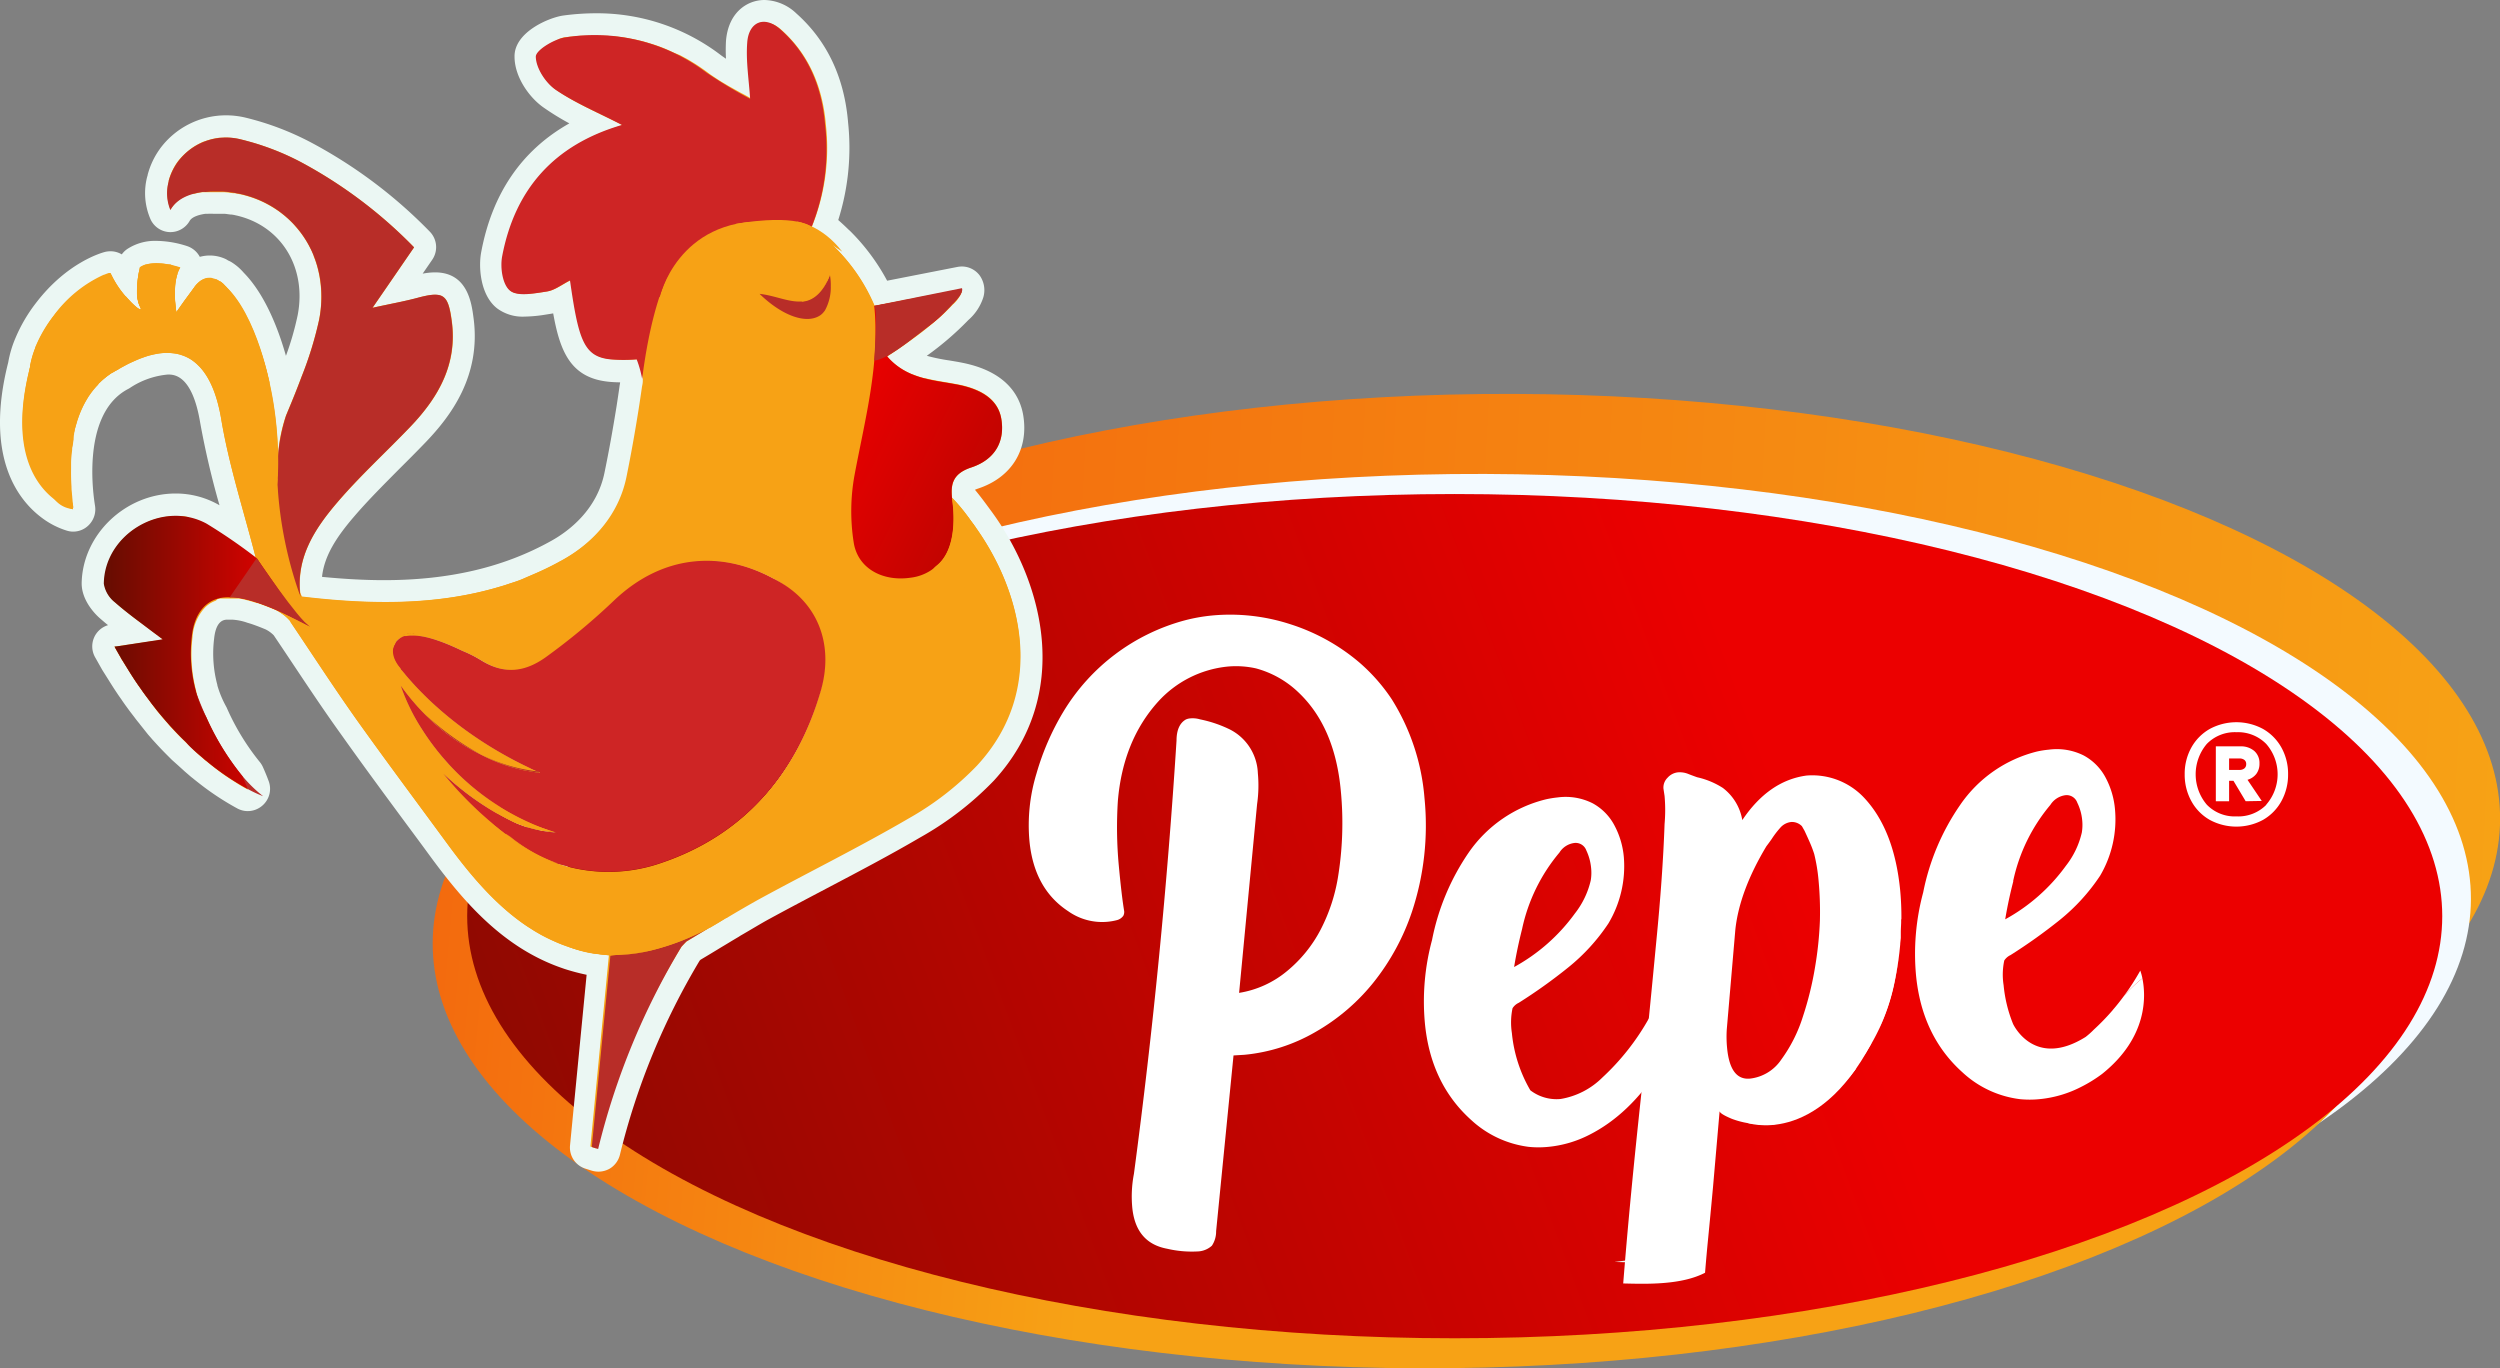 <svg xmlns="http://www.w3.org/2000/svg" xmlns:xlink="http://www.w3.org/1999/xlink" viewBox="0 0 425.53 232.89"><rect x="0" y="0" width="425.53" height="232.89" fill="#808080" stroke="none"/><defs><style>.cls-1{fill:url(#Degradado_sin_nombre_8);}.cls-2{fill:#f3faff;}.cls-3{fill:url(#Degradado_sin_nombre_8-2);}.cls-4{fill:url(#Degradado_sin_nombre_9);}.cls-5{fill:#ebf7f3;}.cls-6{fill:#f7a215;}.cls-7{fill:#b82d28;}.cls-8{fill:#ce2525;}.cls-9{fill:url(#Degradado_sin_nombre_9-2);}.cls-10{fill:url(#Degradado_sin_nombre_9-3);}.cls-11{fill:url(#Degradado_sin_nombre_9-4);}.cls-12{fill:#fff;}</style><linearGradient id="Degradado_sin_nombre_8" x1="422.65" y1="133.86" x2="-425.94" y2="91.29" gradientTransform="translate(382.88 -116.06) rotate(90)" gradientUnits="userSpaceOnUse"><stop offset="0" stop-color="#f7a215"/><stop offset="1" stop-color="#ec0000"/></linearGradient><linearGradient id="Degradado_sin_nombre_8-2" x1="187.53" y1="143.09" x2="-146.31" y2="113.73" gradientTransform="translate(389.36 -78.26) rotate(90)" xlink:href="#Degradado_sin_nombre_8"/><linearGradient id="Degradado_sin_nombre_9" x1="-1.07" y1="234.89" x2="301.69" y2="122.26" gradientTransform="translate(391.37 -89.51) rotate(90)" gradientUnits="userSpaceOnUse"><stop offset="0" stop-color="#650d01"/><stop offset="1" stop-color="#ec0000"/></linearGradient><linearGradient id="Degradado_sin_nombre_9-2" x1="34.95" y1="32.59" x2="36.16" y2="32.59" gradientTransform="matrix(1, 0, 0, 1, 0, 0)" xlink:href="#Degradado_sin_nombre_9"/><linearGradient id="Degradado_sin_nombre_9-3" x1="226.61" y1="108.79" x2="142.44" y2="67.18" gradientTransform="matrix(1, 0, 0, 1, 0, 0)" xlink:href="#Degradado_sin_nombre_9"/><linearGradient id="Degradado_sin_nombre_9-4" x1="17.68" y1="111.05" x2="50.13" y2="111.05" gradientTransform="matrix(1, 0, 0, 1, 0, 0)" xlink:href="#Degradado_sin_nombre_9"/></defs><g id="Capa_2" data-name="Capa 2"><g id="Capa_1-2" data-name="Capa 1"><ellipse class="cls-1" cx="257.44" cy="138.89" rx="71.85" ry="168.09" transform="translate(117.76 395.9) rotate(-89.82)"/><ellipse class="cls-2" cx="252.48" cy="152.5" rx="71.85" ry="168.09" transform="translate(99.2 404.52) rotate(-89.82)"/><ellipse class="cls-3" cx="241.72" cy="161.03" rx="71.85" ry="168.09" transform="translate(79.95 402.26) rotate(-89.82)"/><ellipse class="cls-4" cx="248.37" cy="156.42" rx="71.85" ry="168.09" transform="matrix(0, -1, 1, 0, 91.19, 404.31)"/><path class="cls-5" d="M169.09,87.5l-.2-.28-.14-.19-.39-.53c-1.05-1.44-1.82-2.43-2.41-3.13.13-.06.3-.13.53-.21,5.75-1.9,8.68-6.71,7.67-12.57-.57-3.22-2.83-7.37-10.43-8.86-.68-.14-1.38-.25-2.08-.37a31.42,31.42,0,0,1-3.89-.8,51.45,51.45,0,0,0,7.08-6.09l0,0a8.6,8.6,0,0,0,2.51-3.76,4.31,4.31,0,0,0-.62-3.87,3.8,3.8,0,0,0-3-1.48,4.51,4.51,0,0,0-.73.07L151,47.78a35.57,35.57,0,0,0-6.3-8.46l-.3-.27c-.55-.54-1.13-1.08-1.72-1.6a40.68,40.68,0,0,0,1.68-16.54c-.63-7.75-3.61-14-8.83-18.64A8.11,8.11,0,0,0,130.13,0c-3,0-6.19,2.16-6.56,7a27.79,27.79,0,0,0,0,3c-.29-.2-.57-.39-.84-.59a34.72,34.72,0,0,0-21.3-7.15,41.68,41.68,0,0,0-5.53.38c-2.47.34-8.38,2.84-8.32,7,0,3.46,2.52,7,5,8.7A43.68,43.68,0,0,0,96.91,21c-8.07,4.55-13.12,11.88-15,21.9-.49,2.52-.18,7.35,2.72,9.6a7.26,7.26,0,0,0,4.64,1.39A24.14,24.14,0,0,0,93,53.53l.7-.11.46-.08c1.17,6.54,3,11,9.47,11.64.58.06,1.22.09,1.92.1,0,.13-.08.5-.08.52-.17,1.25-.36,2.49-.55,3.71-.59,3.66-1.25,7.37-2,11-1.26,6.49-6.17,10.11-9,11.7-8.07,4.53-17.41,6.74-28.56,6.74-3.26,0-6.74-.19-10.55-.56.39-3.62,2.49-6.81,5.48-10.29,2.35-2.74,4.89-5.27,7.59-8,1.56-1.55,3.16-3.15,4.72-4.78,4.06-4.27,9.33-11.11,8-21-.33-2.52-1-7.76-6.56-7.76a11.45,11.45,0,0,0-2.1.22l1.63-2.37a3.78,3.78,0,0,0-.42-4.79A81.79,81.79,0,0,0,53,24.28,48.19,48.19,0,0,0,41.7,20a14.28,14.28,0,0,0-3.25-.37,13.93,13.93,0,0,0-11.26,5.74l-.06.09a13.28,13.28,0,0,0-2,4.31c0,.12-.06.24-.09.36a11.12,11.12,0,0,0,.62,7.28,3.75,3.75,0,0,0,3.26,2.1H29a3.77,3.77,0,0,0,3.28-1.91c.46-.79,1.88-1.1,2.69-1.21l.17,0,.25,0a8.09,8.09,0,0,1,.92,0h1l.28,0,.6,0a4.46,4.46,0,0,1,.54.06l.53.07.15,0,.34.05.27.06c7.74,1.65,12.23,8.79,10.65,17a49.25,49.25,0,0,1-2,6.94c-1.19-4.23-3.44-10.34-7.18-14.15l0,0a10,10,0,0,0-1-1,11,11,0,0,0-1-.74,4.14,4.14,0,0,0-.66-.34.91.91,0,0,0-.13-.08A2.65,2.65,0,0,0,38.2,44a6.41,6.41,0,0,0-2.49-.51,6.55,6.55,0,0,0-1.7.23,3.82,3.82,0,0,0-2.07-1.8A17.42,17.42,0,0,0,26.62,41a8.61,8.61,0,0,0-4.95,1.38,3.74,3.74,0,0,0-.94.92,3.72,3.72,0,0,0-1.94-.53,4.13,4.13,0,0,0-.92.11c-.65.17-6.52,1.83-11.77,8.72a26.55,26.55,0,0,0-3.47,5.94A18.76,18.76,0,0,0,1.4,61.68C-2.74,78,3.24,85.27,7.18,88.18a13.81,13.81,0,0,0,4.19,2.14,3.65,3.65,0,0,0,1.09.17,3.74,3.74,0,0,0,2.89-1.38,3.78,3.78,0,0,0,.81-3.1c0-.15-2.82-15.46,5.72-19.84l.19-.11a13.87,13.87,0,0,1,6.51-2.31c1,0,4.12,0,5.48,8.12A143.18,143.18,0,0,0,37.36,86L37,85.8A14.82,14.82,0,0,0,29.9,84c-8.55,0-15.87,7-16,15.29,0,3,2.41,5.36,3.16,6,.44.38.88.76,1.33,1.12a3.77,3.77,0,0,0-2.22,5.43l1.06,1.88.2.35,1,1.59c.78,1.26,1.55,2.44,2.28,3.46.18.28.38.55.61.88l.54.74c.38.53.77,1,1.15,1.52.24.32.49.63.74.93l.07.1L25.18,125l.34.39.09.1c.13.15.25.3.38.44l.43.47c.64.71,1.32,1.42,2.11,2.21l.73.73,1.12,1c.35.32.71.64,1,.91l.59.51.23.2c.22.19.43.37.65.53a3.93,3.93,0,0,0,.34.28l.53.42a46.45,46.45,0,0,0,6.66,4.41,3.73,3.73,0,0,0,1.79.46,3.8,3.8,0,0,0,2.48-.93A3.77,3.77,0,0,0,45.75,133c-.29-.79-.62-1.59-1-2.44a3.94,3.94,0,0,0-.54-.87,40.43,40.43,0,0,1-5.54-9.05,2.92,2.92,0,0,0-.17-.36A17.61,17.61,0,0,1,37,116.68l0-.08a20.66,20.66,0,0,1-.55-7.93c.34-3.2,1.79-3.2,2.33-3.2h.68a9.16,9.16,0,0,1,2.65.53l.21.06.39.12c.75.25,1.59.57,2.5.95a5.23,5.23,0,0,1,1.38,1q1.74,2.58,3.46,5.17c2.57,3.85,5.22,7.83,8,11.69,3.63,5.12,7.4,10.23,11.06,15.18,1.41,1.9,2.82,3.8,4.22,5.72,5.75,7.81,12.45,15.5,22.41,18.91l.34.12a36.8,36.8,0,0,0,3.77,1l-2.82,29a3.77,3.77,0,0,0,2.62,4l1.08.34a4,4,0,0,0,1.13.17,3.91,3.91,0,0,0,1.88-.49,3.82,3.82,0,0,0,1.79-2.43,119.2,119.2,0,0,1,13.56-33l.15-.15c1.18-.7,2.36-1.41,3.55-2.14,1-.59,1.93-1.17,2.89-1.73l.28-.18.11-.07c1.75-1,3.36-2,4.91-2.84,3.19-1.74,6.48-3.47,9.65-5.14,5.3-2.79,10.78-5.66,16.07-8.76a54.13,54.13,0,0,0,12.48-9.64C182.61,118.2,177.54,99.29,169.09,87.5Zm-72.9,59.82L94.93,147h0a27,27,0,0,1-8-4.48s0,0,0,0l-.83-.59a.22.22,0,0,0-.06,0,62.72,62.72,0,0,1-10.56-10.23,47.35,47.35,0,0,0,12,8.3q.43.21.84.36c.5.2,1,.37,1.39.5l.1,0a21.11,21.11,0,0,0,4.85.88l-.09,0,.44.1c-.4-.12-.8-.25-1.19-.39h0A41.66,41.66,0,0,1,76,129.63a42.16,42.16,0,0,1-4.12-5.44,34,34,0,0,1-3.66-7.47,39.18,39.18,0,0,0,4.09,4.87,34.32,34.32,0,0,0,9.5,6.85l.19.1a28.26,28.26,0,0,0,9.71,3l.3,0-.36-.21v0H91.5c-12.75-5.72-20-13.39-23-17.12l0,0-.18-.2a3.22,3.22,0,0,1-.24-.25,6.13,6.13,0,0,1-.84-1.23s0,0,0,0a4.25,4.25,0,0,1-.33-.86,3.26,3.26,0,0,1-.11-.83,3.56,3.56,0,0,1,.1-.47v0h0a.14.14,0,0,1,0-.06v0a.08.08,0,0,1,0,0,3,3,0,0,1,.28-.64l0,0a.3.3,0,0,0,0-.08l.05-.07.14-.19a1.15,1.15,0,0,1,.14-.17l.08-.09.1-.09a2.66,2.66,0,0,1,.74-.54l0,0,.1-.06.28-.11,0,0,.06,0h0l.12,0,.07,0,.07,0h0a5.45,5.45,0,0,1,1.24-.08h0c1.55,0,4.12.59,8.19,2.55l.2.09a21.6,21.6,0,0,1,3.18,1.62c4.08,2.52,7.61,1.78,10.89-.54a110.19,110.19,0,0,0,11.79-9.8c8.36-7.88,18.28-8.3,26.88-3.68,7.4,4,10.35,11.43,8,19.55-4.16,14.27-13.3,24.52-27.1,29.21a27.37,27.37,0,0,1-15.28.82h0C96.94,147.55,96.56,147.44,96.19,147.32ZM66.83,110.23a.07.07,0,0,0,0,0,.14.14,0,0,1,0-.06Z"/><path class="cls-6" d="M166,89.66a2.06,2.06,0,0,0-.14-.19s-.07-.09-.11-.16-.27-.36-.45-.6a30.42,30.42,0,0,0-3.25-4c-.19-2.13,0-4.06,3.25-5.14,4.23-1.4,5.78-4.62,5.13-8.34-.56-3.2-3.24-5-7.43-5.81h0l-.78-.14-.77-.14c-.78-.13-1.57-.26-2.36-.41-.52-.09-1-.21-1.57-.34l-.13,0a4.07,4.07,0,0,1-.5-.13,5.6,5.6,0,0,1-.54-.17c-.36-.11-.71-.25-1.07-.39l-.08,0-.62-.29-.34-.17a11.9,11.9,0,0,1-2-1.34l-.32-.28-.31-.29c-.2-.21-.4-.42-.6-.65h0c.53-.33,7.58-4.87,11.13-8.81l0,0a5.36,5.36,0,0,0,1.54-2.11c.12-.39,0-.55,0-.55h0L149.16,52,149,52h0l-.14,0h0A30.75,30.75,0,0,0,142,42h0v0l-.2-.2h0l-.13-.12-.11-.11c-.44-.44-.89-.85-1.36-1.25h0l-.06-.05c-.63-.55-1.28-1.08-2-1.58a.47.47,0,0,0,.05-.1,35.66,35.66,0,0,0,2.39-17.33C140.06,15,137.78,9.33,133,5.08a6,6,0,0,0-1.13-.8l-.36-.18L131.14,4l-.26-.07-.2,0a3.19,3.19,0,0,0-.59-.06l-.24,0h0l-.25,0-.17,0-.08,0-.16.07a.86.86,0,0,0-.24.11l-.18.12h0a.39.39,0,0,0-.1.08.1.1,0,0,0,0,0,2.61,2.61,0,0,0-.24.23,1.5,1.5,0,0,0-.2.24,4.69,4.69,0,0,0-.81,2.47c-.24,3.14.29,6.33.49,9.61h0c-.59-.34-1.2-.69-1.82-1h0l-1.32-.74-.74-.41-.74-.44c-.27-.15-.52-.31-.78-.47l-.63-.41-.69-.46c-.22-.15-.45-.31-.67-.48s-.73-.54-1.1-.79h0c-.37-.26-.74-.5-1.11-.74l-.56-.34q-.57-.36-1.14-.66l-.85-.46L114.79,9l-1.16-.53c-.78-.34-1.56-.63-2.36-.89l-1.21-.37-.59-.17h0c-.57-.14-1.14-.27-1.72-.39l-.51-.09c-.34-.07-.69-.13-1-.18l-1.3-.17-.69-.06c-.25,0-.51,0-.77-.06l-.82,0c-.78,0-1.58,0-2.37,0h-.33l-.79,0-.41,0-.82.07-.6.07h-.1c-.28,0-.57.06-.86.1l-.2,0a6.76,6.76,0,0,0-.77.2l-.17.06L95,6.74l-.18.07L94.5,7l-.3.14-.3.14-.37.2,0,0-.69.44c-.88.6-1.51,1.26-1.5,1.77,0,1.92,1.65,4.43,3.35,5.62,3.39,2.34,7.29,3.95,11.31,6h0c-.36.1-.71.21-1.06.33l-1,.34a1.15,1.15,0,0,0-.17.06l-.67.25a.35.35,0,0,0-.14.06c-.65.24-1.28.51-1.89.79l-.34.16-.34.16-.67.34-.65.35c-.21.12-.42.23-.63.36s-.55.33-.82.5l-.4.26a2.7,2.7,0,0,0-.39.27L96,26.1c-.5.38-1,.76-1.46,1.16l-.35.3a.17.17,0,0,0-.06.06,2.05,2.05,0,0,0-.23.2.12.12,0,0,0,0,.05l-.67.64-.64.66-.65.72a29,29,0,0,0-6.31,13.76c-.36,1.9.09,4.92,1.35,5.9l.16.11.08.05.06,0a.83.83,0,0,0,.16.09l.14.05.14,0a3,3,0,0,0,.54.13,5.54,5.54,0,0,0,.6.06l.42,0a27.59,27.59,0,0,0,3.88-.45l.37-.07.36-.11.4-.16a7.7,7.7,0,0,0,.81-.41c.34-.18.69-.39,1.06-.61s.45-.26.69-.38l.29-.15h0c1.15,8,2,11.49,4.5,12.8l.28.14a1.66,1.66,0,0,0,.31.12l.32.1a3.37,3.37,0,0,0,.34.09l.36.08c.24.05.51.08.78.11a26.76,26.76,0,0,0,4.45,0h0a19.19,19.19,0,0,1,.93,3.24v.1c0,.14,0,.27,0,.41,0,.39-.12.78-.17,1.18-.18,1.26-.37,2.53-.57,3.79-.59,3.72-1.25,7.42-2,11.13-1.26,6.49-5.58,11.31-10.83,14.26a6.45,6.45,0,0,1-.58.31c-.18.11-.37.21-.56.31h0c-1.13.61-2.27,1.16-3.42,1.66h0c-.77.34-1.53.66-2.31,1s-1.55.58-2.33.83c-.62.22-1.24.41-1.87.59-10.77,3.18-22.13,3-33.57,1.63C50.25,95,53.56,90,57.47,85.46s8.32-8.56,12.44-12.88c4.77-5,8-10.66,7-17.93-.27-2.07-.59-3.31-1.25-3.94l-.2-.17a1.08,1.08,0,0,0-.18-.11.91.91,0,0,0-.17-.09l-.34-.11-.12,0a3.07,3.07,0,0,0-.76-.05h-.19a10.73,10.73,0,0,0-1.37.21l-.31.07-.34.08-.7.19c-.81.22-1.63.4-2.5.6L67,51.63l-.87.18-1.58.33-1.14.25h0c2.77-4,4.85-7.07,7.07-10.29A78.82,78.82,0,0,0,51.25,27.61a42.41,42.41,0,0,0-6.41-2.76c-.88-.31-1.78-.58-2.68-.81-.43-.13-.88-.24-1.32-.35h0a10.28,10.28,0,0,0-2.95-.25l-.35,0h0l-.23,0-.61.1-.48.1a2.11,2.11,0,0,0-.36.09l-.38.11A3.05,3.05,0,0,0,35,24l-.2.07-.05,0-.26.1a2.81,2.81,0,0,0-.35.17c-.22.1-.43.21-.64.33a10.93,10.93,0,0,0-2.3,1.77,10.41,10.41,0,0,0-1,1.13,0,0,0,0,1,0,0,9.82,9.82,0,0,0-1.49,3.18.14.14,0,0,0,0,.07s0,.09,0,.13,0,0,0,0a0,0,0,0,0,0,0,7.46,7.46,0,0,0,.32,4.7h0a5.53,5.53,0,0,1,2.3-2.15l.31-.15.32-.14c.29-.12.6-.22.9-.31A.53.53,0,0,1,33,33l.31-.08.35-.08c.27-.05.53-.1.8-.13l.32,0,.2,0,.31,0h.2l.32,0h.37c.47,0,.9,0,1.32,0h.65l.72.06.46.07.4.05.19,0c.22,0,.44.07.65.12l.24.05h.07c.24.05.46.1.69.17h0a17.27,17.27,0,0,1,2.14.7c.47.18.92.38,1.36.6l.67.36c.22.12.43.24.65.38a7.2,7.2,0,0,1,.62.4c.21.12.41.27.61.41l.58.46a5,5,0,0,1,.56.47c.19.15.37.32.55.49.35.34.7.69,1,1.06a6.33,6.33,0,0,1,.47.56,12.57,12.57,0,0,1,.89,1.18l.4.61c.13.22.26.43.38.65s.24.44.34.66a4.17,4.17,0,0,1,.33.67c.09.2.18.39.26.59,0,0,0,.08,0,.11a14.75,14.75,0,0,1,.71,2.16c.05.18.09.37.13.55l.09.39v0a5.21,5.21,0,0,1,.1.57,19.6,19.6,0,0,1-.1,7.15,61.26,61.26,0,0,1-3,9.75c-.75,2-1.56,4-2.4,6h0a0,0,0,0,1,0,0c0,.06-.07.16-.14.33s-.06.17-.11.28a26.43,26.43,0,0,0-1.36,7.06v-.15a60.67,60.67,0,0,0-1.43-12.32v0a.06.06,0,0,0,0,0,.2.2,0,0,0,0-.07,5.64,5.64,0,0,0-.14-.64c-.57-2.6-2.74-11.21-7-15.48l-.1-.11v.14l-.39-.49h0l0-.05.23.2.1.11s0,0,0,0l0,0,.05,0s0,0,0,0l0,0a6,6,0,0,0-.63-.63,5,5,0,0,0-.59-.44h0l0,.09h0l0,0-.3-.2-.25-.17h0l-.05,0-.29-.1-.15,0L36,47.29a3,3,0,0,0-.52,0h-.12a2.72,2.72,0,0,0-.46.1l-.16.07a1.89,1.89,0,0,0-.21.09,3.29,3.29,0,0,0-.63.42c-.11.09-.22.2-.34.31h0l0,0s0,0,0,0A4.56,4.56,0,0,0,33,49c-.69,1-1.23,1.7-1.63,2.28,0,0,0,0,0,0l-1.27,1.82-.07.09h0a.32.32,0,0,0,0-.08,19.19,19.19,0,0,1-.23-4.17,9.55,9.55,0,0,1,.4-2.28,5.53,5.53,0,0,1,.5-1.13h0l-.07,0-.1,0-.16-.05-.61-.17-.23-.06L29,45,28.56,45l-.46-.07a5.48,5.48,0,0,0-.6-.07l-.15,0a8.24,8.24,0,0,0-1.49,0h0a6.29,6.29,0,0,0-.72.11L25,45l-.13,0a2.06,2.06,0,0,0-.35.12,3.6,3.6,0,0,0-.7.37s-.07.31-.16.79h0a16.89,16.89,0,0,0-.34,3.44v0a6.41,6.41,0,0,0,.33,2,1.61,1.61,0,0,0,.17.4c.18.34.21.51.13.54s-.16,0-.33-.08h0l-.09-.05h0l-.16-.11c-.17-.13-.37-.3-.59-.5-.06-.06-.12-.11-.17-.17s0,0,0,0a8.16,8.16,0,0,1-.58-.59c-.06-.07-.14-.14-.2-.22h0l-.41-.46a16.49,16.49,0,0,1-2.48-3.75h0l-.11-.26H18.7l-.09,0-.11,0-.31.11-.49.19-.05,0a21.69,21.69,0,0,0-8.55,7,22.78,22.78,0,0,0-3,5.1h0a1,1,0,0,0-.09.22.36.36,0,0,0,0,.07,16.06,16.06,0,0,0-.88,3l0,.12h0a1.22,1.22,0,0,0,0,.17,0,0,0,0,0,0,0c-3.52,13.89,1,20,4.31,22.47l.06,0a10.9,10.9,0,0,0,2.52,1.4l.23.09.09,0,.08,0,.08,0h0a37.39,37.39,0,0,1-.2-11.08c0-.18.05-.36.07-.54l.06-.34a2.56,2.56,0,0,1,0-.27s0-.07,0-.11,0-.07,0-.11,0-.24.08-.36l0-.1s0,0,0,0l0-.08a.11.11,0,0,1,0-.07.06.06,0,0,1,0,0c0-.15.06-.31.1-.45s0,0,0,0c.1-.36.19-.72.3-1.08,0-.06,0-.11.05-.16l.21-.67s0,0,0,0a.17.17,0,0,1,0-.05c.1-.31.21-.6.33-.9h0a1,1,0,0,0,.07-.15c.06-.14.12-.28.17-.42s.09-.2.14-.29a.61.61,0,0,1,.07-.17l.3-.58c.08-.15.16-.31.25-.46a.46.46,0,0,1,.08-.13c.11-.19.23-.39.36-.58s.25-.38.38-.56h0l.41-.55,0,0,.36-.43s0,0,0,0,.17-.18.25-.28l.13-.14s0,0,0,0l.14-.14A1.14,1.14,0,0,1,17,65.1l.3-.29.2-.18.33-.28.34-.27.24-.18c.23-.17.47-.34.72-.5,0,0,0,0,0,0l0,0,.09,0c.13-.09.27-.17.41-.25l.44-.24.29-.18.3-.17.59-.32c.39-.21.78-.41,1.16-.58s.75-.34,1.11-.49.73-.28,1.07-.4.69-.23,1-.31l.51-.12.5-.1a9.21,9.21,0,0,1,3.59,0,5.74,5.74,0,0,1,.81.23l.31.11a7.54,7.54,0,0,1,1.17.59,6.42,6.42,0,0,1,.53.38h0a6.47,6.47,0,0,1,.51.43h0l.37.36c.12.12.23.24.34.37,1.64,1.88,2.78,4.77,3.43,8.62,1.34,8,3.91,15.85,5.92,23.76a0,0,0,0,0,0,0,90.62,90.62,0,0,0-8.51-5.87c-.2-.11-.41-.22-.62-.31l-.62-.26-.32-.11a1.82,1.82,0,0,0-.3-.11l-.26-.08-.41-.11a1.87,1.87,0,0,0-.34-.08L32,88l-.42-.07a3,3,0,0,0-.42-.06l-.45,0h-.21a12.11,12.11,0,0,0-2.88.2l-.47.11a4.21,4.21,0,0,0-.48.12h0l-.46.14-.48.17a11.2,11.2,0,0,0-1.37.61,7.58,7.58,0,0,0-.88.49,11.64,11.64,0,0,0-5.72,9.67,5.12,5.12,0,0,0,1.88,3.17c1.46,1.29,3,2.48,4.6,3.66l1.44,1.08,2.1,1.57h0L20,110l-.52.08a0,0,0,0,0,0,0h0q.53.94,1.05,1.86l.1.18,1,1.61c.72,1.16,1.44,2.27,2.17,3.31l.55.78.55.75c.36.5.73,1,1.09,1.45l.75,1c.45.55.89,1.07,1.33,1.58.14.18.3.34.44.5s.32.38.48.56.15.17.23.24c.66.74,1.32,1.43,2,2.07.24.25.48.48.72.71s.69.65,1,1l1,.88.83.72c.15.13.29.25.43.35l.43.35.47.37.63.5.7.52h0l.67.49.44.3.75.5,1.39.88c.56.34,1.07.62,1.52.87h0c-.26-.73-.56-1.43-.88-2.13h0s0,0,0,0a44.53,44.53,0,0,1-6.14-10s0,0,0,0a1.79,1.79,0,0,1-.12-.24h0a19.79,19.79,0,0,1-1.52-3.72.26.26,0,0,1,0-.08c0-.1-.06-.2-.1-.31a1.28,1.28,0,0,1,0-.13,24.36,24.36,0,0,1-.67-9.34,8.13,8.13,0,0,1,2.19-5.12,5.85,5.85,0,0,1,.54-.45,1.13,1.13,0,0,1,.18-.12,1,1,0,0,1,.13-.09,6.88,6.88,0,0,1,.77-.38l.17-.07L37,102a3.31,3.31,0,0,1,.45-.12l.24,0,.24,0h0l.38,0h.28c.17,0,.34,0,.52,0h.36l.55,0a2.33,2.33,0,0,1,.37,0l.17,0c.38,0,.78.12,1.19.21l.71.18.73.21h0l0,0h0a0,0,0,0,0,0,0l.53.17a.25.25,0,0,0,.13,0c.47.16.94.34,1.41.52s.87.34,1.3.52h0l.06,0h0l.15.08.05,0a7.72,7.72,0,0,1,2.64,2.07h0c3.8,5.64,7.49,11.34,11.42,16.88,5,7,10.15,13.9,15.25,20.84,4,5.46,8.29,10.53,13.61,14.11h0l1.19.76h0c.41.25.82.48,1.24.72l.63.33h0q1.14.58,2.34,1.08c.52.22,1.07.42,1.62.61h0l.22.08,1,.31a27.33,27.33,0,0,0,3.24.74l.08,0h.06c.74.13,1.49.22,2.28.3h0l-3.15,32.55,1,.34h0A123.54,123.54,0,0,1,116,161.14h0c.29-.31.58-.6.88-.89.64-.38,1.29-.77,1.93-1.17l2-1.18s0,0,0,0l.08,0c.9-.55,1.81-1.09,2.72-1.63l0,0,.08,0,.21-.14,0,0q2.57-1.54,5.18-3c8.52-4.65,17.24-8.95,25.62-13.84a50.57,50.57,0,0,0,11.62-9C178.39,117.21,173.75,100.44,166,89.66ZM38.8,51.39v0l0,0h0v0h0ZM43.73,95s0,0,0,0,0,0,0,0Zm115.19,1.74h0l.06-.07c.1-.1.22-.2.35-.31h0l0,0a.6.6,0,0,1-.08.08.12.12,0,0,0-.05,0l0,0a3.59,3.59,0,0,1-.35.32Zm3.14-12a19.49,19.49,0,0,1,.23,2.17h0a1.79,1.79,0,0,1,0-.23.25.25,0,0,0,0-.08c0-.51-.1-1-.15-1.53,0-.08,0-.14,0-.2A.57.57,0,0,1,162.06,84.79ZM151.22,60.42h0a15.88,15.88,0,0,1,1.52-1.31l.07-.06,0,0-1.75,1.52ZM137,51.27l.3-.08h0l-.1,0a.18.18,0,0,1-.1,0ZM125.27,38.11s0,0,0,0h0Zm12.08.72h0ZM94.9,146.94a27,27,0,0,1-8-4.48s0,0,0,0l-.83-.59a.22.22,0,0,0-.06,0,62.72,62.72,0,0,1-10.56-10.23,47.35,47.35,0,0,0,12,8.3q.43.21.84.36c.5.2,1,.37,1.39.5l.1,0a21.11,21.11,0,0,0,4.85.88l-.09,0,.44.1c-.4-.12-.8-.25-1.19-.39h0A41.66,41.66,0,0,1,76,129.63a42.16,42.16,0,0,1-4.12-5.44,34,34,0,0,1-3.66-7.47,39.18,39.18,0,0,0,4.09,4.87,34.32,34.32,0,0,0,9.5,6.85l.19.1a28.26,28.26,0,0,0,9.71,3l.3,0-.36-.21v0H91.5c-12.75-5.72-20-13.39-23-17.12l0,0-.18-.2a3.22,3.22,0,0,1-.24-.25,6.13,6.13,0,0,1-.84-1.23s0,0,0,0a4.25,4.25,0,0,1-.33-.86,3.26,3.26,0,0,1-.11-.83,3.56,3.56,0,0,1,.1-.47v0h0a.14.14,0,0,1,0-.06v0a.08.08,0,0,1,0,0,3,3,0,0,1,.28-.64l0,0a.3.3,0,0,0,0-.08l.05-.07.14-.19a1.15,1.15,0,0,1,.14-.17l.08-.09.1-.09a2.66,2.66,0,0,1,.74-.54l0,0,.1-.06.28-.11,0,0,.06,0h0l.12,0,.07,0,.07,0h0a5.45,5.45,0,0,1,1.24-.08l-.06,0h.1c1.55,0,4.12.59,8.19,2.55l.2.09a21.6,21.6,0,0,1,3.18,1.62c4.08,2.52,7.61,1.78,10.89-.54a110.19,110.19,0,0,0,11.79-9.8c8.36-7.88,18.28-8.3,26.88-3.68,7.4,4,10.35,11.43,8,19.55-4.16,14.27-13.3,24.52-27.1,29.21a27.37,27.37,0,0,1-15.28.82h0c-.37-.09-.75-.2-1.12-.32L94.93,147ZM66.83,110.23a.07.07,0,0,0,0,0,.14.14,0,0,1,0-.06Z"/><path class="cls-6" d="M116,161.14h0Zm50-71.48a2.06,2.06,0,0,0-.14-.19l-.1-.16-.46-.6-.45-.59c-.52-.65-1.68-.79-2.56-1.16.16,2.7-.08,7.11-2.83,9.31l0,0v0l0,0h0l0,0a.12.12,0,0,0-.05,0l0,0,0,0-.07.06-.21.19h0l-.06,0h0A8.17,8.17,0,0,1,155,98.34c-4.74.69-9-1.57-9.69-6a34.57,34.57,0,0,1,.15-11.57c1.79-9.5,4.34-18.88,3.35-28.69A30.88,30.88,0,0,0,142,42h0a1.75,1.75,0,0,0-.24-.23h0a.57.57,0,0,0-.11-.11l-.11-.11c-.47-.45-1-.9-1.45-1.31a7.07,7.07,0,0,0-.73-.46l-.31-.18-.33-.17c-.18-.09-.36-.18-.56-.26l-.37-.16-.42-.17h-.06c-.31-.12-.63-.23-1-.34-1.5-.16-3-.34-4.51-.47h0c-1.26-.1-2.51-.17-3.77-.16q-.81,0-1.59.09h0l-.23,0-.31,0h-.05l-.66.1a2,2,0,0,0-.35.06l-.35.07c-.22,0-.45.09-.67.15s-.43.11-.64.18h0l-.32.1-.07,0-.26.09c-.33.11-.66.25-1,.39l-.54.25-.36.18q-.47.24-.9.51l-.29.18c-.16.1-.33.21-.49.33s-.36.26-.53.4a11.33,11.33,0,0,0-1.06.91l-.41.4,0,0-.44.47a18.36,18.36,0,0,0-1.27,1.61l-.23.33c-.09.13-.17.26-.25.4s-.18.27-.26.41-.33.57-.48.86a2.4,2.4,0,0,0-.2.39l.07-.11q-.18.39-.36.81s0,.05,0,.07-.13.31-.19.48l-.15.36c-.1.26-.2.52-.3.8s-.12.34-.18.51,0,.09,0,.13l-.21.62,0,.1c-.24.73-.47,1.52-.71,2.38-.1.36-.2.72-.29,1.09s-.2.77-.29,1.17-.19.8-.28,1.23-.18.86-.27,1.3l-.21,1.1c-.16.84-.31,1.72-.45,2.65l-.12.75-.15,1.08c0,.36-.11.73-.15,1.1v0a.25.25,0,0,0,0,.08,2.83,2.83,0,0,1,0,.41c0,.39-.11.78-.17,1.18-.18,1.26-.37,2.53-.56,3.79-.6,3.72-1.26,7.42-2,11.13-1.26,6.49-5.58,11.31-10.84,14.26-.18.11-.37.21-.56.31s-.37.21-.56.31h0c-1.14.6-2.28,1.15-3.42,1.66h0c-.77.34-1.53.65-2.31,1s-1.55.58-2.33.83c-.62.22-1.24.41-1.87.59-10.77,3.18-22.13,3-33.57,1.63h0c-1-2.18-2.73-4.28-3-6.56-.56-4.63-.82-9.3-1.08-14l0-.45h0c-.07-1.3-.14-2.6-.23-3.9-.14-1-.3-2-.47-3v0c0-.22-.09-.43-.13-.65l0-.06c-.47-2.2-.91-4.43-1.37-6.62,0-.06,0-.11,0-.13s0,0,0,0v0c-.4-1.87-.82-3.74-1.3-5.58-.39-1.52-.82-3-1.3-4.53a10.81,10.81,0,0,0-2.91-4.24l-.48-.42h0s0,0,0,0-.28-.24-.43-.35a13.62,13.62,0,0,0-2.08-1.38c-1.15-.61-3.42.89-4.86,1.6h0c-.83,1.18-1.15,1.64-1.26,1.82H30a19.89,19.89,0,0,1-.23-4.17,1.8,1.8,0,0,0-.91-1c-2.34-.77-4.57-.51-5.54,1.78a0,0,0,0,0,0,0,6.15,6.15,0,0,0,.32,2,3,3,0,0,0,.17.4,1.15,1.15,0,0,1,.08.15,1,1,0,0,1,.09.24c0,.07,0,.12,0,.15s-.16,0-.33-.08h0l-.09-.05h0l-.16-.11c-.17-.13-.37-.3-.59-.5l-.14-.13,0,0a8.16,8.16,0,0,1-.58-.59c-.06-.07-.14-.14-.2-.22h0a.57.57,0,0,1-.11-.11l-.31-.35c-4.38-1.43-10.86,1-13.45,5.13-.08.12-.14.24-.21.36a7.13,7.13,0,0,0-.51,1.13c-.24.66-.46,1.3-.65,2a36.57,36.57,0,0,0-1.19,5A31.16,31.16,0,0,0,7.64,82.09a11.85,11.85,0,0,0,1.72,3s0,0,0,0a4.48,4.48,0,0,0,2.94,1.55l.08,0h0a.64.64,0,0,1,0-.07.58.58,0,0,0,0-.1.38.38,0,0,0,0-.1s0-.08,0-.12v0a1.86,1.86,0,0,1,0-.27c0-.15,0-.32-.07-.51l0-.21a.15.15,0,0,0,0-.07l0-.3c0-.44-.1-1-.14-1.52,0-.18,0-.36,0-.55-.06-.9-.09-1.93-.07-3,0-.33,0-.67,0-1,0-.72.09-1.48.18-2.24,0-.18,0-.38.07-.57s.08-.61.13-.91l.06-.34a2.56,2.56,0,0,1,0-.27s0-.07,0-.11,0-.07,0-.11,0-.24.08-.36a.13.13,0,0,1,0-.06.06.06,0,0,1,0,0s0,0,0,0l0-.08a.11.11,0,0,1,0-.07,2.59,2.59,0,0,1,.09-.4.2.2,0,0,1,0-.09s0,0,0,0c0-.2.1-.39.15-.58s.06-.22.09-.33.07-.22.11-.33a2.68,2.68,0,0,1,.07-.27c0-.14.09-.27.14-.4s0,0,0,0a.17.17,0,0,1,0-.05c.1-.31.21-.6.33-.9h0c.07-.18.15-.37.24-.56a1.55,1.55,0,0,1,.14-.29.61.61,0,0,1,.07-.17l.1-.21c.09-.19.2-.38.3-.57l.15-.26a.46.46,0,0,1,.08-.13q.12-.22.27-.45s.05-.08.07-.13,0,0,0,0q.17-.26.36-.51h0l.07-.11.37-.48c.11-.14.23-.27.35-.41s0,0,0,0a2.2,2.2,0,0,1,.2-.23c.06-.06.11-.13.18-.19s0,0,0,0l.14-.14A1.14,1.14,0,0,1,17,65.1h0a4.51,4.51,0,0,1,.51-.47,1.51,1.51,0,0,1,.23-.21l.09-.06.2-.17.21-.16.39-.29.36-.24.07-.05.07,0s0,0,0,0l0,0,.34-.21.59-.32.3-.18.3-.17.59-.32c.39-.21.78-.41,1.16-.58s.75-.34,1.11-.49.73-.28,1.07-.4.69-.23,1-.31l.51-.12a4.91,4.91,0,0,1,.5-.1,9.21,9.21,0,0,1,3.59,0,8.19,8.19,0,0,1,.81.23l.31.11a7.54,7.54,0,0,1,1.17.59,6.42,6.42,0,0,1,.53.38h0a6.47,6.47,0,0,1,.51.43h0l.37.36c.12.12.23.24.34.37,1.62,1.89,2.77,4.77,3.42,8.62,1.34,8,3.9,15.84,5.92,23.75h0v0l0,0h0a0,0,0,0,0,0,0h0a.41.41,0,0,0,.05.09l.06.07c.07.11.15.21.21.31l.29.42c.24.36.49.7.73,1.05.11.17.23.34.37.53a1,1,0,0,0,.09.13l.15.22.34.49c.69,1,1.38,2,2.06,3,.34.5.68,1,1,1.51l.08.11,0,.06c.29.43.58.86.85,1.28.11.17,0,.48-.15.81l0,0c-.1.23-.22.46-.29.67,0,0,0,0,0,0,3.8,5.64,7.5,11.34,11.43,16.88,5,7,10.15,13.9,15.24,20.84,4,5.46,8.3,10.55,13.63,14.11h0l1.19.76h0c.41.25.82.48,1.24.72l.63.33h0q1.14.58,2.34,1.08c.52.22,1.07.42,1.62.61h0l.21.08c.34.11.68.22,1,.31a27.33,27.33,0,0,0,3.24.74l.08,0h.06c.74.13,1.49.22,2.28.3h0l1-.14,5.69-.73h0a41,41,0,0,0,10.14-3.92l0,0,.08,0c1-.6,1.94-1.18,2.92-1.76l.12-.08,0,0q2.56-1.54,5.17-3c8.52-4.65,17.25-8.95,25.62-13.84a50.35,50.35,0,0,0,11.62-9C178.38,117.21,173.73,100.44,166,89.66Zm-26.28,28c-4.16,14.27-13.3,24.52-27.1,29.21a27.37,27.37,0,0,1-15.28.82h0a23,23,0,0,1-2.38-.69h0a27,27,0,0,1-8-4.48s0,0,0,0l-.83-.59a.22.22,0,0,0-.06,0,62.72,62.72,0,0,1-10.56-10.23,47.35,47.35,0,0,0,12,8.3l1.21.3,4.07,1,.78.18,1,.26.44.1c-.4-.12-.8-.25-1.19-.39h0A41.66,41.66,0,0,1,76,129.63a16.32,16.32,0,0,1-4.12-5.44,34,34,0,0,1-3.66-7.47,39.18,39.18,0,0,0,4.09,4.87,47.8,47.8,0,0,0,9.5,6.85l.19.1a28.26,28.26,0,0,0,9.71,3l.3,0-.36-.21,0,0H91.5c-12.75-5.72-20-13.39-23-17.12l0,0-.18-.2a3.22,3.22,0,0,1-.24-.25l-.57-.62a2.39,2.39,0,0,1-.38-.52l-.06-.12v0h0s0,0,0,0h0s0,0,0-.05a0,0,0,0,1,0,0,.08.08,0,0,1,0,0h0s0,0,0,0a1.19,1.19,0,0,1-.08-.2,9.9,9.9,0,0,1-.39-1.54c-.05-.2-.1-.4-.14-.6s-.06-.27-.1-.4-.07-.26-.11-.38a14.15,14.15,0,0,0,1.35-.51c.44-.18.89-.37,1.33-.52l.16,0,.06,0h0l.12,0,.07,0,.07,0h0l.14,0,.23-.06a2.44,2.44,0,0,1,.71,0h.1l.06,0h0c1.55,0,4.12.59,8.19,2.55l.2.09a21.6,21.6,0,0,1,3.18,1.62c4.08,2.52,7.61,1.78,10.89-.54a110.19,110.19,0,0,0,11.79-9.8c8.36-7.88,18.28-8.3,26.88-3.68C139.1,102.05,142.05,109.5,139.7,117.62Zm.7-64.78s0,0,0,0l-.09.11a2.76,2.76,0,0,1-.65.67c-2.36,1.66-6.59.1-10.39-3.61,2.48.24,5,1.47,7.16,1.29a4.25,4.25,0,0,0,.61-.08l.3-.08.24-.07.23-.09.19-.09.24-.13.24-.15a.83.83,0,0,0,.16-.12l.16-.13a2.61,2.61,0,0,0,.31-.28l.21-.21.23-.27c.12-.15.24-.32.36-.5a2.82,2.82,0,0,0,.18-.29,3.18,3.18,0,0,0,.23-.4c.06-.1.11-.21.17-.33s.11-.22.16-.34a.93.93,0,0,1,.13.15,10.89,10.89,0,0,0,.47-1.06l0-.05a10.18,10.18,0,0,1,.18,1.88l.57.67C141.42,50.47,141,51.86,140.4,52.84Z"/><path class="cls-7" d="M116,161.13h0a123.25,123.25,0,0,0-14.19,34.45l-1.08-.34q1.58-16.28,3.16-32.55l1-.14a27.76,27.76,0,0,0,5.68-.72h0a40.89,40.89,0,0,0,10.14-3.92l-3.9,2.35Z"/><path class="cls-8" d="M138.13,38.65c.67.5,1.32,1,1.94,1.57a13.68,13.68,0,0,0-3.76-1.75A24.77,24.77,0,0,0,126,37.91c-8.19.84-10.81,6.07-11,6.42v0a19.56,19.56,0,0,0-1.13,2.07,3.49,3.49,0,0,0-.19.39l.06-.11c-1.54,3.33-3.3,8.86-4.44,17.83a17.65,17.65,0,0,0-.93-3.34,26.76,26.76,0,0,1-4.45,0c-4.54-.45-5.45-3.27-6.9-13.44-1.45.73-2.66,1.71-4,1.9-2.08.31-4.87.89-6.19-.14s-1.72-4-1.35-5.9c2.17-11.36,8.8-18.94,20.39-22.32-4-2.09-7.93-3.7-11.31-6-1.71-1.18-3.34-3.7-3.36-5.63,0-1.11,3.15-3,5-3.27a31.56,31.56,0,0,1,24.07,6,79.41,79.41,0,0,0,7.41,4.45c-.21-3.28-.74-6.47-.49-9.61.27-3.57,3-4.6,5.66-2.19,4.79,4.25,7.06,9.87,7.58,16.14A35.48,35.48,0,0,1,138.13,38.65Z"/><path class="cls-6" d="M68.92,108l0,0-.28.11-.1.06,0,0a2.66,2.66,0,0,0-.74.54l-.1.09-.08.09a1.15,1.15,0,0,0-.14.17l-.14.19-.05.07a.3.3,0,0,1,0,.08l0,0a3,3,0,0,0-.28.64.08.08,0,0,0,0,0,.09.09,0,0,1,0,0,.07.07,0,0,0,0,0h0v0a3.56,3.56,0,0,0-.1.47,5.09,5.09,0,0,0,0,.55,3.11,3.11,0,0,0,0,.32,3,3,0,0,0,.08.32l0-.1a10.84,10.84,0,0,1-.36-1.39c-.05-.2-.1-.4-.14-.6s-.06-.27-.1-.4-.07-.26-.11-.38a14.15,14.15,0,0,0,1.35-.51c.44-.18.89-.37,1.33-.52Z"/><path class="cls-7" d="M67.06,112.58a4.6,4.6,0,0,1-.25-.61A5.56,5.56,0,0,0,67.06,112.58Z"/><path class="cls-7" d="M136.31,38.47c-1.5-.15-3-.34-4.51-.46h0c-1.26-.11-2.51-.18-3.77-.17a18,18,0,0,0-1.83.11,14.77,14.77,0,0,0-9.75,4.87L117,42a8.32,8.32,0,0,0-1.92,2.33c.17-.35,2.79-5.58,11-6.42A24.77,24.77,0,0,1,136.31,38.47Z"/><path class="cls-7" d="M117,42l-.55.82a18,18,0,0,0-2.5,3.6C115.5,43.13,116.82,42.11,117,42Z"/><path class="cls-7" d="M69.89,72.58c-4.12,4.32-8.57,8.35-12.44,12.88s-7.22,9.58-6.3,16.13c-1-2.18-2.73-4.28-3-6.56-.56-4.63-.82-9.3-1.08-14-.08-1.45-.17-2.91-.26-4.36.21,1.5.38,3,.44,4.3A29.78,29.78,0,0,1,48.7,70.73l.12-.28.13-.33,0,0h0c.84-2,1.65-4,2.39-6a62.35,62.35,0,0,0,3-9.75c2-10.62-4.28-19.4-13.58-21.38l-.24-.05c-.21,0-.43-.08-.65-.12a19.29,19.29,0,0,0-2-.22h-.38c-.42,0-.85,0-1.32,0a10.24,10.24,0,0,0-1.21.08,2.94,2.94,0,0,0-.51,0C32.26,33,30.1,33.8,29,35.76a7.56,7.56,0,0,1-.29-4.87.15.15,0,0,1,0-.07,10,10,0,0,1,1.5-3.19,10.2,10.2,0,0,1,10.63-3.94,44.23,44.23,0,0,1,10.41,3.92A78.77,78.77,0,0,1,70.48,42.1c-2.22,3.22-4.3,6.26-7.08,10.29,3.21-.7,5.4-1.1,7.55-1.67,4.53-1.21,5.31-.71,5.93,3.93C77.86,61.92,74.66,67.58,69.89,72.58Z"/><path class="cls-9" d="M36.16,32.55c-.4,0-.8,0-1.21.08A10.24,10.24,0,0,1,36.16,32.55Z"/><path class="cls-10" d="M165.29,79.58c-3.26,1.08-3.45,3-3.25,5.14h0c.06.74.18,1.49.22,2.24h0c.16,2.69-.08,7.11-2.83,9.31l0,0a4.43,4.43,0,0,0-.54.5h0A8,8,0,0,1,155,98.33c-4.75.7-9-1.56-9.69-6a34.26,34.26,0,0,1,.16-11.56c1.78-9.5,4.33-18.87,3.34-28.68l12.85-2.42c.21.46.41.92.61,1.37-2.39,4.46-7.64,6-11.26,9.62,3.35,3.89,7.87,4,12,4.81s6.87,2.61,7.42,5.81C171.06,75,169.51,78.19,165.29,79.58Z"/><path class="cls-7" d="M159.38,96.33a4.77,4.77,0,0,1-.52.48A3.51,3.51,0,0,1,159.38,96.33Z"/><path class="cls-7" d="M159.4,96.31l0,0,.06-.06Z"/><path class="cls-7" d="M104.9,162.55l5.68-.72A27.76,27.76,0,0,1,104.9,162.55Z"/><path class="cls-7" d="M116,161.13h0Z"/><path class="cls-7" d="M91.68,131.35l0,0h0Z"/><path class="cls-6" d="M93.46,141.36a10.07,10.07,0,0,1-3.83-.63c-.43-.13-.89-.3-1.39-.5q-.4-.15-.84-.36l1.21.3,4.07,1Z"/><path class="cls-6" d="M76,129.63a16.32,16.32,0,0,1-4.12-5.44A42.16,42.16,0,0,0,76,129.63Z"/><path class="cls-7" d="M81.84,128.44a34.32,34.32,0,0,1-9.5-6.85A47.8,47.8,0,0,0,81.84,128.44Z"/><path class="cls-7" d="M97.31,147.64a23,23,0,0,1-2.38-.69l1.26.37C96.56,147.44,96.94,147.55,97.31,147.64Z"/><path class="cls-6" d="M142,49.38c-.58,1.09-.94,2.48-1.59,3.47a8.16,8.16,0,0,0,1-4.14C141.6,48.93,141.8,49.15,142,49.38Z"/><path class="cls-7" d="M39.9,32.79c-.53-.07-1.23-.16-2-.22A19.29,19.29,0,0,1,39.9,32.79Z"/><path class="cls-6" d="M51.15,101.59l-3.9-2.74L46,92.07l-1.37-9.7-.49-5.65L46,74.18l.33-.46c.17,1,.33,2,.47,3,.21,1.5.38,3,.44,4.3,0,.46,0,.94,0,1.43v.06A68.19,68.19,0,0,0,51.15,101.59Z"/><path class="cls-6" d="M47.29,82.45v.06l-.22-1.44L46,74.18,44.8,66.24a1,1,0,0,0,0,.12c.17.74.8,3.46,1.37,6.63l0,.06c0,.23.08.45.12.67.17,1,.33,2,.47,3,.21,1.5.38,3,.44,4.3C47.28,81.53,47.29,82,47.29,82.45Z"/><path class="cls-6" d="M47.27,81.42l-.22-.78-8.2-27.82-.26-.9L38.32,51l-.9-3,0-.16a6,6,0,0,1,.59.44l.19.23.5.63a29.38,29.38,0,0,1,1.81,2.54,0,0,0,0,1,0,0C48.61,64.39,47.27,81.42,47.27,81.42Z"/><path class="cls-6" d="M30,53.06,7.72,56c.07-.13.13-.25.21-.37,2.8-5,8.45-7.87,11-8.88h0a16.2,16.2,0,0,0,2.49,3.75c1.6,1.86,3.1,2.94,2.4,1.65a3,3,0,0,1-.17-.4,6.13,6.13,0,0,1-.32-2,17.29,17.29,0,0,1,.33-3.47c2-.53,5.65.15,6.54.33a8.72,8.72,0,0,0-.4,2.28A18.76,18.76,0,0,0,30,53.06Z"/><path class="cls-6" d="M40.48,51.67l-1.2.16-.48.06-8.73,1.17c.12-.18.44-.64,1.28-1.82L33,49a5.26,5.26,0,0,1,.5-.61,0,0,0,0,0,0,0c2.11-1.56,3.86-.69,5.08.55l0,0A10.58,10.58,0,0,1,40.48,51.67Z"/><path class="cls-6" d="M39.05,56.62H33.48L19.74,59.45,5.37,64.16,5,64.3s-.49-4.36,4.11-10.42,9.7-7.35,9.7-7.35.07.16.1.25h0a16.2,16.2,0,0,0,2.49,3.75c1.6,1.86,3.1,2.94,2.4,1.65a3,3,0,0,1-.17-.4,6.13,6.13,0,0,1-.32-2,17.29,17.29,0,0,1,.33-3.47c.09-.49.16-.8.16-.8,2.35-1.61,6.87,0,6.87,0a5.22,5.22,0,0,0-.49,1.13,8.72,8.72,0,0,0-.4,2.28A18.76,18.76,0,0,0,30,53.06l0,.09.06-.09c.12-.18.44-.64,1.28-1.82L33,49a5.26,5.26,0,0,1,.5-.61,0,0,0,0,0,0,0,2.82,2.82,0,0,1,3.87-.52,6,6,0,0,1,.59.44,5.55,5.55,0,0,1,.62.63l0,0v.18l.12,2.28,0,.5.05.93Z"/><path class="cls-6" d="M45.92,65.32s-2.67-14.1-9.16-17.83Z"/><path class="cls-6" d="M12.44,86.71h0a10.43,10.43,0,0,1-3-1.57c-3.39-2.5-7.95-8.6-4.32-22.7.29-1.1.62-2.25,1-3.46l.47.13,7.75,2.12,5.83,1.59C8.94,68.57,12.44,86.71,12.44,86.71Z"/><path class="cls-7" d="M44.79,135.52a19.9,19.9,0,0,1-2.6-1.21,43.6,43.6,0,0,1-6.14-4.05l-.47-.38-.42-.35a3.47,3.47,0,0,1-.43-.35c-.6-.49-1.2-1-1.83-1.6-.33-.3-.68-.62-1-1s-.47-.47-.71-.71a60.76,60.76,0,0,1-4.45-5L26,120c-.36-.47-.73-1-1.09-1.45l-.55-.75-.54-.78c-.73-1-1.46-2.15-2.17-3.31-.33-.53-.65-1.07-1-1.61l-.09-.18c-.36-.62-.71-1.23-1.06-1.87l13.85,7.54h0a.51.51,0,0,0,0,.14c.16.47.76,2.15,1.77,4.34,0,0,0,0,0,0a44.46,44.46,0,0,0,6.13,10A22.24,22.24,0,0,0,44.79,135.52Z"/><path class="cls-6" d="M49.62,105.91s-1.31-2-5.79-3.32,5.35-1.19,5.35-1.19L53,104.35Z"/><path class="cls-11" d="M32.66,108.28a24.54,24.54,0,0,0,.68,9.34.51.51,0,0,0,0,.14,21.52,21.52,0,0,0,1.77,4.34s0,0,0,0a44.46,44.46,0,0,0,6.13,10c.33.71.63,1.42.9,2.16a43.6,43.6,0,0,1-6.14-4.05l-.47-.38-.42-.35a3.47,3.47,0,0,1-.43-.35l-.83-.72c-.34-.28-.67-.58-1-.88s-.68-.62-1-1-.47-.47-.71-.71c-.65-.64-1.31-1.34-2-2.07-.24-.26-.47-.52-.7-.79-.59-.67-1.18-1.36-1.77-2.09L26,120c-.36-.47-.73-1-1.09-1.45l-.55-.75-.54-.78c-.73-1-1.46-2.15-2.17-3.31-.33-.53-.65-1.07-1-1.61l-.09-.18c-.36-.62-.71-1.23-1.06-1.87L20,110l7.68-1.18-2.1-1.57-1.44-1.09c-1.57-1.17-3.13-2.36-4.6-3.65a5.06,5.06,0,0,1-1.87-3.16c.11-8.5,10-14.29,17.49-10.22A92.2,92.2,0,0,1,43.69,95l0,0c1.85,2.69,3.73,5.35,5.53,8.06l.85,1.28c.11.17,0,.48-.15.81-3.1-1.53-8-3.65-10.86-3.48C35.41,101.54,33.1,104.09,32.66,108.28Z"/><path class="cls-7" d="M52.78,106.66c-.21-.11-1.31-.72-2.84-1.48-3.1-1.53-8-3.65-10.86-3.48L43.69,95l0,0a95.83,95.83,0,0,0,5.53,8.06A15.13,15.13,0,0,0,52.78,106.66Z"/><path class="cls-7" d="M43.69,95s7.16,10.61,9.09,11.66l-9.58-4.82Z"/><path class="cls-7" d="M67.15,112.47l-.33-.49h0v-.36A4.25,4.25,0,0,0,67.15,112.47Z"/><path class="cls-7" d="M92,131.56l-.34-.15-.2-.09h.17v0Z"/><path class="cls-8" d="M139.7,117.62c-4.16,14.27-13.3,24.52-27.1,29.21a27.37,27.37,0,0,1-15.28.82h0l-1.12-.32L94.93,147h0a27,27,0,0,1-8-4.48s0,0,0,0l-.83-.59a.22.22,0,0,0-.06,0,62.72,62.72,0,0,1-10.56-10.23,47.35,47.35,0,0,0,12,8.3q.43.21.84.36c.5.2,1,.37,1.39.5l.1,0a21.11,21.11,0,0,0,4.85.88l-.09,0,.44.1c-.4-.12-.8-.25-1.19-.39h0A41.66,41.66,0,0,1,76,129.63a42.16,42.16,0,0,1-4.12-5.44,34,34,0,0,1-3.66-7.47,39.18,39.18,0,0,0,4.09,4.87,34.32,34.32,0,0,0,9.5,6.85l.19.1a28.26,28.26,0,0,0,9.71,3l.3,0-.36-.21v0H91.5c-12.75-5.72-20-13.39-23-17.12l0,0-.18-.2a3.22,3.22,0,0,1-.24-.25,6.13,6.13,0,0,1-.84-1.23s0,0,0,0a4.25,4.25,0,0,1-.33-.86,3.26,3.26,0,0,1-.11-.83,3.56,3.56,0,0,1,.1-.47v0h0a.14.14,0,0,1,0-.06v0a.08.08,0,0,1,0,0,3,3,0,0,1,.28-.64l0,0a.3.3,0,0,0,0-.08l.05-.07.14-.19a1.15,1.15,0,0,1,.14-.17l.08-.09.1-.09a2.66,2.66,0,0,1,.74-.54l0,0,.1-.06.28-.11,0,0,.06,0h0l.12,0,.07,0,.07,0h0a5.45,5.45,0,0,1,1.24-.08h0c1.55,0,4.12.59,8.19,2.55l.2.09a21.6,21.6,0,0,1,3.18,1.62c4.08,2.52,7.61,1.78,10.89-.54a110.19,110.19,0,0,0,11.79-9.8c8.36-7.88,18.28-8.3,26.88-3.68C139.1,102.05,142.05,109.5,139.7,117.62Z"/><path class="cls-7" d="M91.74,131.52a28.26,28.26,0,0,1-9.71-3,28.56,28.56,0,0,0,9.47,2.78h.17v0l0,.06Z"/><path class="cls-7" d="M66.84,110.22a.14.14,0,0,0,0,.06.07.07,0,0,1,0,0Z"/><path class="cls-7" d="M67.4,109.13l-.14.19,0-.07Z"/><path class="cls-7" d="M66.84,110.22a.14.14,0,0,0,0,.06.07.07,0,0,1,0,0Z"/><path class="cls-7" d="M66.81,110.31a3.56,3.56,0,0,0-.1.47s0-.1,0-.15A3,3,0,0,1,66.81,110.31Z"/><path class="cls-7" d="M68,113.72l-.57-.62a2.77,2.77,0,0,1-.38-.52l-.06-.12v0h0s0,0,0,0h0s0,0,0-.05a0,0,0,0,1,0,0,.08.08,0,0,1,0,0h0s0,0,0,0a1.19,1.19,0,0,1-.08-.2s0-.09,0-.15a1.42,1.42,0,0,1-.05-.22,3.11,3.11,0,0,1,0-.32,2.54,2.54,0,0,1,0-.55,3.26,3.26,0,0,0,.11.83,4.25,4.25,0,0,0,.33.86s0,0,0,0A6.13,6.13,0,0,0,68,113.72Z"/><path class="cls-7" d="M70.53,107.83a5.45,5.45,0,0,0-1.24.08l.14,0,.23-.06a2.44,2.44,0,0,1,.71,0h.1Z"/><path class="cls-7" d="M70.57,107.83h0Z"/><path class="cls-7" d="M94.58,141.65a21.11,21.11,0,0,1-4.85-.88l-.1,0a10.07,10.07,0,0,0,3.83.63l1,.26Z"/><path class="cls-6" d="M94.9,146.94c-3-.63-6.21-2.88-8.84-5.09l.83.59s0,0,0,0A27,27,0,0,0,94.9,146.94Z"/><path class="cls-6" d="M94.58,141.65a21.11,21.11,0,0,1-4.85-.88l-.1,0a3,3,0,0,1-1-.56c-.41-.37-.09-.61-.09-.61l1.15.48,4.82,1.58Z"/><path class="cls-7" d="M68.92,108l0,0-.28.11.16-.08Z"/><path class="cls-7" d="M69.11,108,69,108h0Z"/><path class="cls-7" d="M70.57,107.83h0Z"/><path class="cls-6" d="M68.25,114l-2.17,2-2.16-2.09.55-5s2.59-.89,3-.25c.08.14,0,.35-.13.66l0,.07-.05.07a.3.3,0,0,1,0,.08l0,0a2.33,2.33,0,0,0-.41,1.13c0,.05,0,.1,0,.15a3.26,3.26,0,0,0,.11.83,4.25,4.25,0,0,0,.33.86s0,0,0,0a6.13,6.13,0,0,0,.84,1.23A3.22,3.22,0,0,0,68.25,114Z"/><path class="cls-6" d="M117,42l-.55.82L113.8,46.7l.13-.28C115.5,43.13,116.82,42.11,117,42Z"/><path class="cls-6" d="M138.56,41.12c-.53,1.32-3.39,2.48-3.39,2.48l-15.39,3.91-4.62-3.09-.1-.07v0c.17-.35,2.79-5.58,11-6.42a24.87,24.87,0,0,1,5.74.1h0C137.8,38.76,139,40,138.56,41.12Z"/><path class="cls-6" d="M142,42h0l-3.42-.88L126.18,38l-.14,0a24.77,24.77,0,0,1,10.27.56,13.68,13.68,0,0,1,3.76,1.75A7.63,7.63,0,0,1,142,42Z"/><path class="cls-7" d="M140.75,47.94c-.65,1.31-2,3.32-4.35,3.41,1.61-.12,3.06-1,4.22-3.56A.93.93,0,0,1,140.75,47.94Z"/><path class="cls-7" d="M140.28,53l.09-.11-.08.12Z"/><path class="cls-7" d="M141.41,48.71a8.16,8.16,0,0,1-1,4.14l0,0-.09.11a2.76,2.76,0,0,1-.65.67c-2.36,1.66-6.58.1-10.38-3.61,2.47.24,5,1.47,7.15,1.29s3.7-2.1,4.35-3.41a8.77,8.77,0,0,0,.47-1.06.28.28,0,0,0,0-.05A9.22,9.22,0,0,1,141.41,48.71Z"/><path class="cls-6" d="M141.23,46.83a.28.28,0,0,1,0,.05,8.77,8.77,0,0,1-.47,1.06c-.65,1.31-2,3.32-4.35,3.41Z"/><path class="cls-6" d="M123.93,156l0,0a35.77,35.77,0,0,1-3.16,1.91,40.89,40.89,0,0,1-10.14,3.92h0a27.76,27.76,0,0,1-5.68.72,24.26,24.26,0,0,1-2.69-.09l-.68-.08h-.08a18.16,18.16,0,0,1-4.27-1.06l-.21-.07Z"/><path class="cls-6" d="M166,89.65l-2,11.79s-7.81-1.67-5.12-4.62h0a3.51,3.51,0,0,1,.52-.48l.06-.06c2.75-2.2,3-6.62,2.83-9.31a22.17,22.17,0,0,0-.23-2.24h0a31.12,31.12,0,0,1,3.25,4l.45.61.1.15Z"/><path class="cls-7" d="M151,60.62s10.47-6.65,12.73-11Z"/><path class="cls-7" d="M148.8,52.05l14.93-3s.52.67-1.58,2.7Z"/><path class="cls-8" d="M112.29,50.58s3-13.39,18.33-12.93S126,31.2,126,31.2H103.29L104.64,42Z"/><path class="cls-6" d="M138.13,38.65s-2.34-2.33-12.92-.53L128,41Z"/><path class="cls-6" d="M135.62,37.7s4.23.54,7.74,5.14Z"/><path class="cls-7" d="M163.51,50.16S152.9,61,148.8,61.38c0,0,.64-8.79,0-9.33"/><path class="cls-5" d="M274.83,214.8s12.86.59,13.58-1.77"/><path class="cls-12" d="M385.2,124.08a8.29,8.29,0,0,1,3.13,3.17,9.18,9.18,0,0,1,1.13,4.54,9.29,9.29,0,0,1-1.13,4.56,8.23,8.23,0,0,1-3.13,3.2,9.54,9.54,0,0,1-9.08,0,8.16,8.16,0,0,1-3.13-3.2,9.29,9.29,0,0,1-1.13-4.56,9.18,9.18,0,0,1,1.13-4.54,8.22,8.22,0,0,1,3.13-3.17,9.54,9.54,0,0,1,9.08,0Zm.54,12.88a7.85,7.85,0,0,0,0-10.33,6.73,6.73,0,0,0-5.06-2,6.65,6.65,0,0,0-5.06,2,8,8,0,0,0,0,10.33,6.61,6.61,0,0,0,5.06,2A6.69,6.69,0,0,0,385.74,137Zm-1.69-5.23a2.93,2.93,0,0,1-1.5,1l2.43,3.6-2.74.05-2.08-3.48h-.74v3.48h-2.26v-9.34h4.17a3.46,3.46,0,0,1,2.37.78,2.7,2.7,0,0,1,.89,2.13A2.86,2.86,0,0,1,384.05,131.73Zm-4.63-.68h1.78a1.28,1.28,0,0,0,.81-.25.9.9,0,0,0,.32-.74.85.85,0,0,0-.32-.72,1.34,1.34,0,0,0-.81-.24h-1.78Z"/><path class="cls-12" d="M204.05,213a18.52,18.52,0,0,1-5.39-.45q-5.37-1-5.94-7.07a20.35,20.35,0,0,1,.29-5.69q4.89-36.69,7.25-73.74c0-1.82.57-3,1.58-3.58a2.19,2.19,0,0,1,.74-.19,4.36,4.36,0,0,1,1.67.16A21.1,21.1,0,0,1,209,124a8.7,8.7,0,0,1,5.1,7.59,22.39,22.39,0,0,1-.13,5.3L210.91,169a16.92,16.92,0,0,0,8.17-3.72,22.69,22.69,0,0,0,5.73-7.09,29.83,29.83,0,0,0,2.9-8.7,57.17,57.17,0,0,0,.52-14.8q-1-11.09-7.39-17a16.69,16.69,0,0,0-7.05-3.92,15.55,15.55,0,0,0-4.86-.31,18.45,18.45,0,0,0-11.83,6q-5.94,6.6-6.82,16.79a70.2,70.2,0,0,0,.15,11.05q.48,5.17.92,7.8a1.4,1.4,0,0,1-.15.78,1.93,1.93,0,0,1-1.1.74,9.86,9.86,0,0,1-1.63.28,10,10,0,0,1-6.65-1.8q-5.83-3.82-6.6-12a30.08,30.08,0,0,1,1.21-11.46A43.79,43.79,0,0,1,181,121.14a34.62,34.62,0,0,1,20.67-15.55,29.31,29.31,0,0,1,4.69-.83,33.08,33.08,0,0,1,13.27,1.49,34.09,34.09,0,0,1,11.77,6.53,30.87,30.87,0,0,1,5.48,6.22,37.24,37.24,0,0,1,5.59,16.9,46.72,46.72,0,0,1-2.13,19.27,39.25,39.25,0,0,1-6.56,12.06,34.7,34.7,0,0,1-9.83,8.4,29.63,29.63,0,0,1-12.16,3.91l-1.83.11L207,209.55a4.37,4.37,0,0,1-.72,2.48A3.79,3.79,0,0,1,204.05,213Z"/><path class="cls-12" d="M263.52,195.21a16.54,16.54,0,0,1-3.3,0,17.69,17.69,0,0,1-9.78-4.55q-6.94-6.22-7.91-16.55A40.16,40.16,0,0,1,243.75,160,39.83,39.83,0,0,1,250,145.1a22.47,22.47,0,0,1,13.2-9.06,17.71,17.71,0,0,1,1.94-.31,10.22,10.22,0,0,1,5.95,1,9.12,9.12,0,0,1,3.72,3.79,14,14,0,0,1,1.59,5.41,19,19,0,0,1-2.63,11.25,33.08,33.08,0,0,1-6.86,7.51,88.9,88.9,0,0,1-8.4,6,2.46,2.46,0,0,0-1.06.93,11.79,11.79,0,0,0-.11,4.21,23.88,23.88,0,0,0,3.14,9.75,7.32,7.32,0,0,0,5.16,1.48,13.12,13.12,0,0,0,7.1-3.65,40.94,40.94,0,0,0,7.92-10.06,84.27,84.27,0,0,0,5.48-11.8q1.27-3.3,3.23-3.49a2.32,2.32,0,0,1,2.29,1.38,3.09,3.09,0,0,1,.45,1.36q.24,2.58-5.19,13.14a85.61,85.61,0,0,1-4.53,7.93q-5.06,7.84-11.85,11.28A19.35,19.35,0,0,1,263.52,195.21Zm-5.8-30.61a31.37,31.37,0,0,0,10.34-9.11,14.35,14.35,0,0,0,2.71-5.66,7.94,7.94,0,0,0,.05-2.16,8.9,8.9,0,0,0-.81-2.92,1.93,1.93,0,0,0-2-1.27,3.52,3.52,0,0,0-2.58,1.64,29.89,29.89,0,0,0-6.35,13C258.53,160.29,258.07,162.45,257.72,164.6Z"/><path class="cls-12" d="M323.64,156.47a48.53,48.53,0,0,0-.2-4.85q-1-10.4-6.19-15.88a12.09,12.09,0,0,0-9.77-3.73q-6.41.87-10.92,7.58a8.67,8.67,0,0,0-3.32-5.48,13.5,13.5,0,0,0-4.36-1.81c-.48-.17-1-.36-1.58-.59a3.87,3.87,0,0,0-1.68-.25,2.74,2.74,0,0,0-1.79.93,2.33,2.33,0,0,0-.69,1.84l.19,1.26a27.14,27.14,0,0,1,0,4.77q-.31,8.87-1.42,20.1-.6,6.34-1.27,13.1-.6,6.1-1.26,12.56s0,0,0,.07c-1.32,12.31-2.25,21.83-3.09,32.37,4,.1,9.88.28,13.93-1.82.42-5.12.46-4.9,1.35-14.52l1.13-13c0,.3.71.74,2.06,1.31a14.4,14.4,0,0,0,5.2.93c.63,0,1.26.06,1.89.07a25.45,25.45,0,0,0,14.07-9.53l-.48.26a34.74,34.74,0,0,0,7-14.78,56.67,56.67,0,0,0,1-6.63c0-.38.07-.75.1-1.09l0-.46,0-.39v-.15c0-.56.05-1.12.06-1.67,0-.29,0-.46,0-.5Zm-13.87.23a60.86,60.86,0,0,1-.8,7.76,55.57,55.57,0,0,1-2.11,8.62,25.12,25.12,0,0,1-3.65,7.25,7.42,7.42,0,0,1-5.32,3.26c-2.27.22-3.57-1.53-3.92-5.23a19.85,19.85,0,0,1-.05-3.17l1.46-17q.72-6.55,5.29-14.16.43-.56.9-1.23a15.17,15.17,0,0,1,1.44-1.89,2.86,2.86,0,0,1,1.91-1,2.38,2.38,0,0,1,1.79.72l.45.79c.26.56.56,1.21.88,1.94a20.26,20.26,0,0,1,.76,2,29.43,29.43,0,0,1,.73,4.38A58.16,58.16,0,0,1,309.77,156.7Z"/><path class="cls-12" d="M364.66,166.53a23.31,23.31,0,0,0-3.19,3.06c-.58.79-1.19,1.56-1.84,2.31h0l-.05.07a39.61,39.61,0,0,1-3.19,3.29A13.69,13.69,0,0,1,355,176.5h0c-8.61,5.38-12.19-1.87-12.35-2.21h0a23.29,23.29,0,0,1-1.61-6.59,11.55,11.55,0,0,1,.11-4.21,2.56,2.56,0,0,1,1.06-.92,90.89,90.89,0,0,0,8.41-6,33.32,33.32,0,0,0,6.85-7.52A18.94,18.94,0,0,0,360,137.79a14,14,0,0,0-1.59-5.41,9.1,9.1,0,0,0-3.72-3.78,10.2,10.2,0,0,0-5.94-1,15.74,15.74,0,0,0-2,.31A22.4,22.4,0,0,0,333.65,137a39.69,39.69,0,0,0-6.3,14.9A40.16,40.16,0,0,0,326.13,166q1,10.34,7.92,16.54a17.53,17.53,0,0,0,9.77,4.55,16.65,16.65,0,0,0,3.31,0,19.49,19.49,0,0,0,7.05-2.06,23.67,23.67,0,0,0,3.63-2.24h0C365.67,176.5,365.25,169.4,364.66,166.53Zm-22-16.55A29.73,29.73,0,0,1,349,137a3.58,3.58,0,0,1,2.58-1.65,1.92,1.92,0,0,1,2,1.28,8.57,8.57,0,0,1,.83,2.92,7.93,7.93,0,0,1-.06,2.16,14.41,14.41,0,0,1-2.71,5.66,31.33,31.33,0,0,1-10.33,9.11C341.67,154.31,342.13,152.16,342.69,150Z"/><path class="cls-12" d="M364.66,166.53a23.31,23.31,0,0,0-3.19,3.06,39,39,0,0,0,2.83-4.38A8.56,8.56,0,0,1,364.66,166.53Z"/><path class="cls-12" d="M323.41,160.73a56.67,56.67,0,0,1-1,6.63,34.7,34.7,0,0,1-2.72,8A48.48,48.48,0,0,0,323.41,160.73Z"/><path class="cls-12" d="M323.51,159.64c0,.34-.06.71-.1,1.09C323.44,160.37,323.48,160,323.51,159.64Z"/><path class="cls-12" d="M297.35,191.11s11.85,4.18,21.21-13.57"/></g></g></svg>
